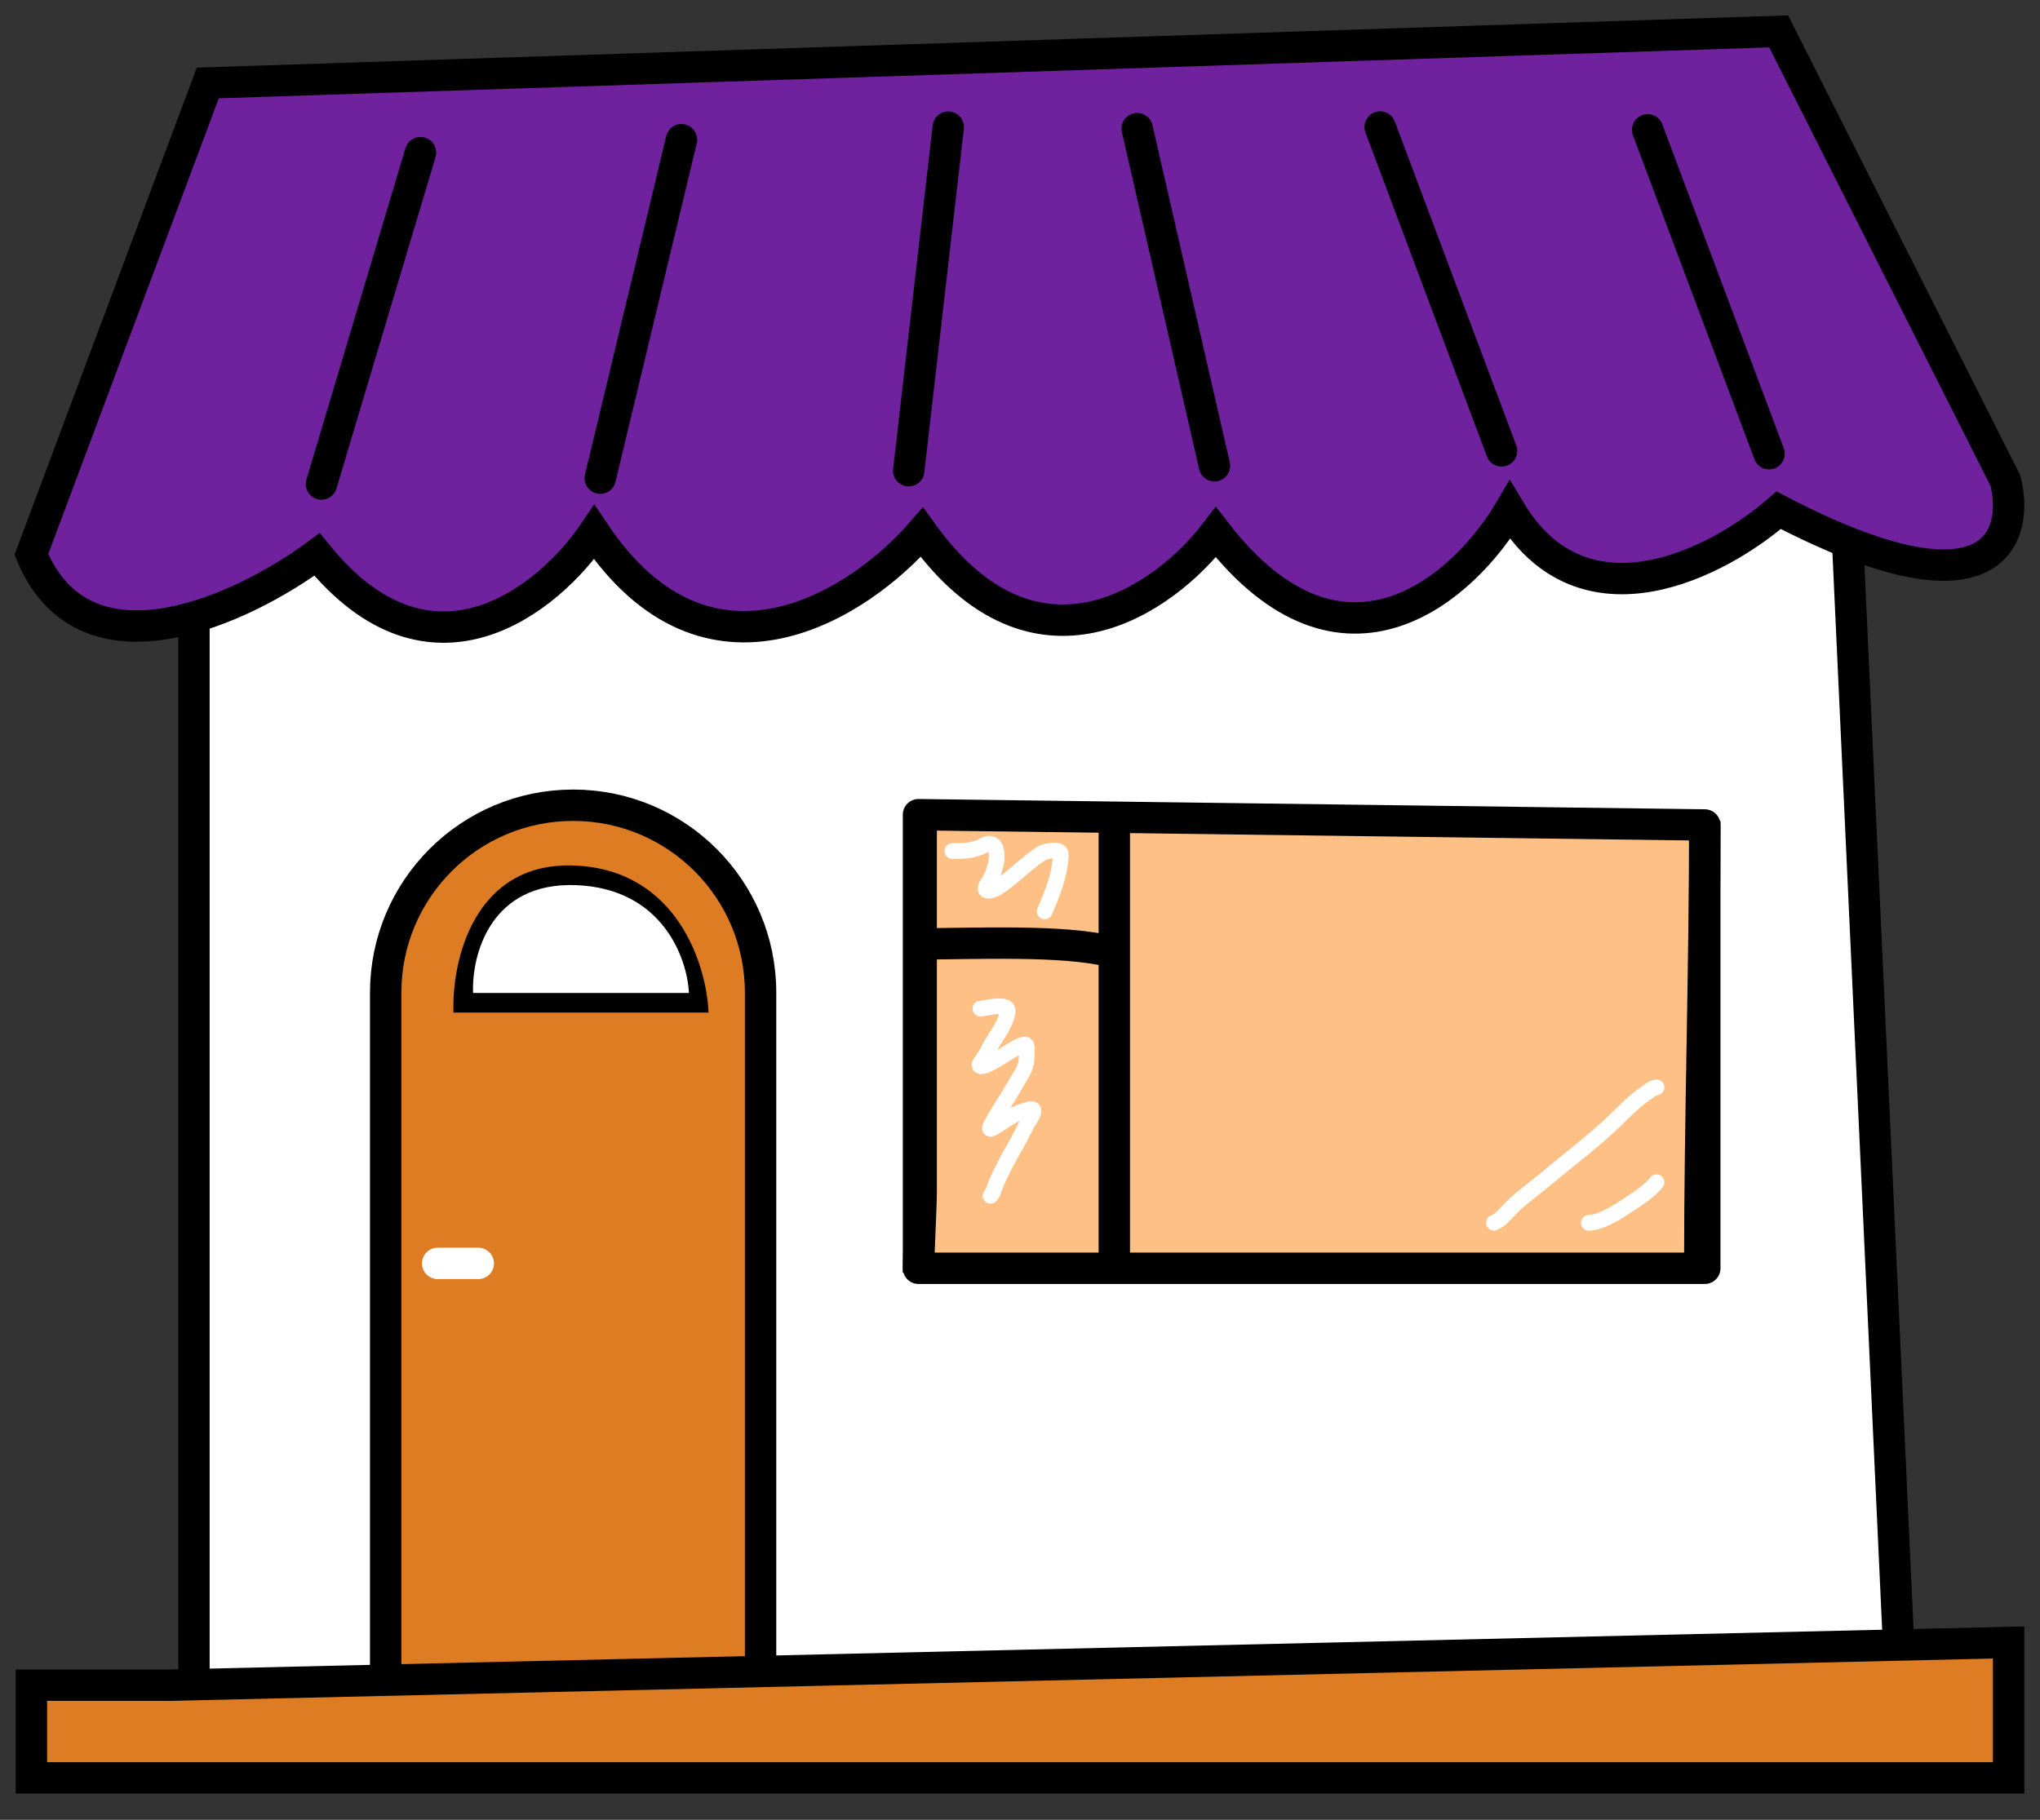 <svg width="65" height="58" viewBox="0 0 65 58" fill="none" xmlns="http://www.w3.org/2000/svg">
<rect x="0" y="0" width="65" height="58" fill="#333333" stroke="none"/>
<path d="M6.18 54.937V17.992V15.667L58.737 14.375L60.55 53.645L6.18 54.937Z" fill="white" stroke="black"/>
<path d="M54.319 26.293L29.266 25.965V40.422H54.319V26.293Z" fill="#FFC086" stroke="black" stroke-linejoin="round"/>
<path d="M54.159 40.422C54.159 35.656 54.319 30.903 54.319 26.159" stroke="black"/>
<path d="M29.352 25.965C29.352 27.671 29.352 29.378 29.352 31.084C29.352 32.268 29.352 33.468 29.352 34.626C29.352 35.678 29.352 36.91 29.352 37.962C29.352 38.48 29.265 39.994 29.265 40.561" stroke="black"/>
<path d="M35.283 30.815C35.55 30.883 35.822 30.72 35.889 30.452C35.957 30.184 35.794 29.913 35.526 29.846L35.283 30.815ZM29.266 30.582C30.174 30.582 31.279 30.547 32.407 30.561C33.529 30.574 34.573 30.637 35.283 30.815L35.526 29.846C34.691 29.636 33.542 29.574 32.419 29.561C31.302 29.547 30.112 29.582 29.266 29.582V30.582Z" fill="black"/>
<path d="M35.505 25.965C35.505 28.125 35.505 30.481 35.505 32.638C35.505 34.283 35.505 35.858 35.505 37.503C35.505 38.427 35.505 38.754 35.505 40.422" stroke="black"/>
<path d="M31.239 32.147C31.387 32.147 32.175 31.913 32.105 32.264C32.003 32.771 31.657 33.087 31.468 33.523C31.447 33.573 31.19 33.931 31.204 33.953C31.304 34.111 32.034 33.589 32.156 33.523C32.214 33.491 32.627 33.221 32.695 33.306C32.744 33.368 32.707 33.722 32.705 33.797C32.698 34.059 32.45 34.381 32.336 34.587C32.115 34.989 31.852 35.355 31.631 35.757C31.547 35.909 31.463 36.056 31.672 35.932C31.963 35.76 32.253 35.513 32.573 35.428C32.61 35.419 32.929 35.283 32.929 35.393C32.929 35.55 32.776 35.706 32.715 35.83C32.601 36.065 32.489 36.288 32.359 36.512C32.143 36.886 31.92 37.303 31.743 37.71C31.701 37.808 31.627 38.07 31.56 38.111" stroke="white" stroke-width="0.5" stroke-linecap="round"/>
<path d="M30.344 27.124C30.728 27.124 31.017 27.119 31.362 26.939C31.651 26.789 31.759 27.011 31.759 27.293C31.759 27.569 31.619 27.943 31.476 28.152C31.256 28.474 31.586 28.414 31.784 28.289C32.265 27.982 32.69 27.52 33.173 27.205C33.28 27.135 33.796 27.014 33.796 27.223C33.796 27.844 33.517 28.507 33.286 29.048" stroke="white" stroke-width="0.5" stroke-linecap="round"/>
<path d="M47.602 38.971C47.82 38.891 48.014 38.628 48.188 38.459C48.517 38.141 48.894 37.876 49.241 37.585C49.992 36.954 50.786 36.367 51.499 35.673C51.779 35.401 52.122 35.054 52.438 34.844C52.535 34.78 52.674 34.656 52.78 34.656" stroke="white" stroke-width="0.5" stroke-linecap="round"/>
<path d="M50.625 38.974C50.955 38.974 51.445 38.687 51.664 38.543C52.032 38.301 52.553 37.989 52.782 37.68" stroke="white" stroke-width="0.5" stroke-linecap="round"/>
<path d="M56.673 1L6.621 2.644L1 17.671C2.713 21.803 7.781 19.393 10.101 17.671C13.741 22.179 17.506 19.08 18.933 16.966C22.573 22.414 27.409 19.236 29.372 16.966C33.012 22.038 37.134 19.08 38.74 16.966C42.809 22.226 46.681 18.688 48.108 16.262C50.464 20.207 54.8 17.906 56.673 16.262C63.526 19.831 64.346 17.123 63.9 15.323L56.673 1Z" fill="#6F219E" stroke="black"/>
<path d="M10.242 15.427L13.398 4.865" stroke="black" stroke-linecap="round" stroke-linejoin="round"/>
<path d="M19.125 15.241L21.714 4.453" stroke="black" stroke-linecap="round" stroke-linejoin="round"/>
<path d="M28.954 15.003L30.214 4.052" stroke="black" stroke-linecap="round" stroke-linejoin="round"/>
<path d="M38.696 14.845L36.234 4.1" stroke="black" stroke-linecap="round" stroke-linejoin="round"/>
<path d="M47.844 14.37L43.975 4.048" stroke="black" stroke-linecap="round" stroke-linejoin="round"/>
<path d="M56.368 14.46L52.498 4.138" stroke="black" stroke-linecap="round" stroke-linejoin="round"/>
<path d="M18.262 25.664C21.56 25.664 24.234 28.338 24.234 31.637V54.438H12.289V31.637C12.289 28.338 14.963 25.664 18.262 25.664Z" fill="#DE7C23" stroke="black"/>
<path d="M13.945 40.266H15.24" stroke="white" stroke-linecap="round"/>
<path d="M18.336 27.587C15.085 27.437 14.39 30.648 14.449 32.273H22.576C22.517 30.773 21.587 27.737 18.336 27.587Z" fill="black"/>
<path d="M18.363 28.211C15.612 28.101 15.024 30.456 15.074 31.647H21.951C21.901 30.548 21.113 28.321 18.363 28.211Z" fill="white"/>
<path d="M1 53.71H5.407L64 52.348V56.663H1V53.71Z" fill="#DE7C23" stroke="black"/>
</svg>
